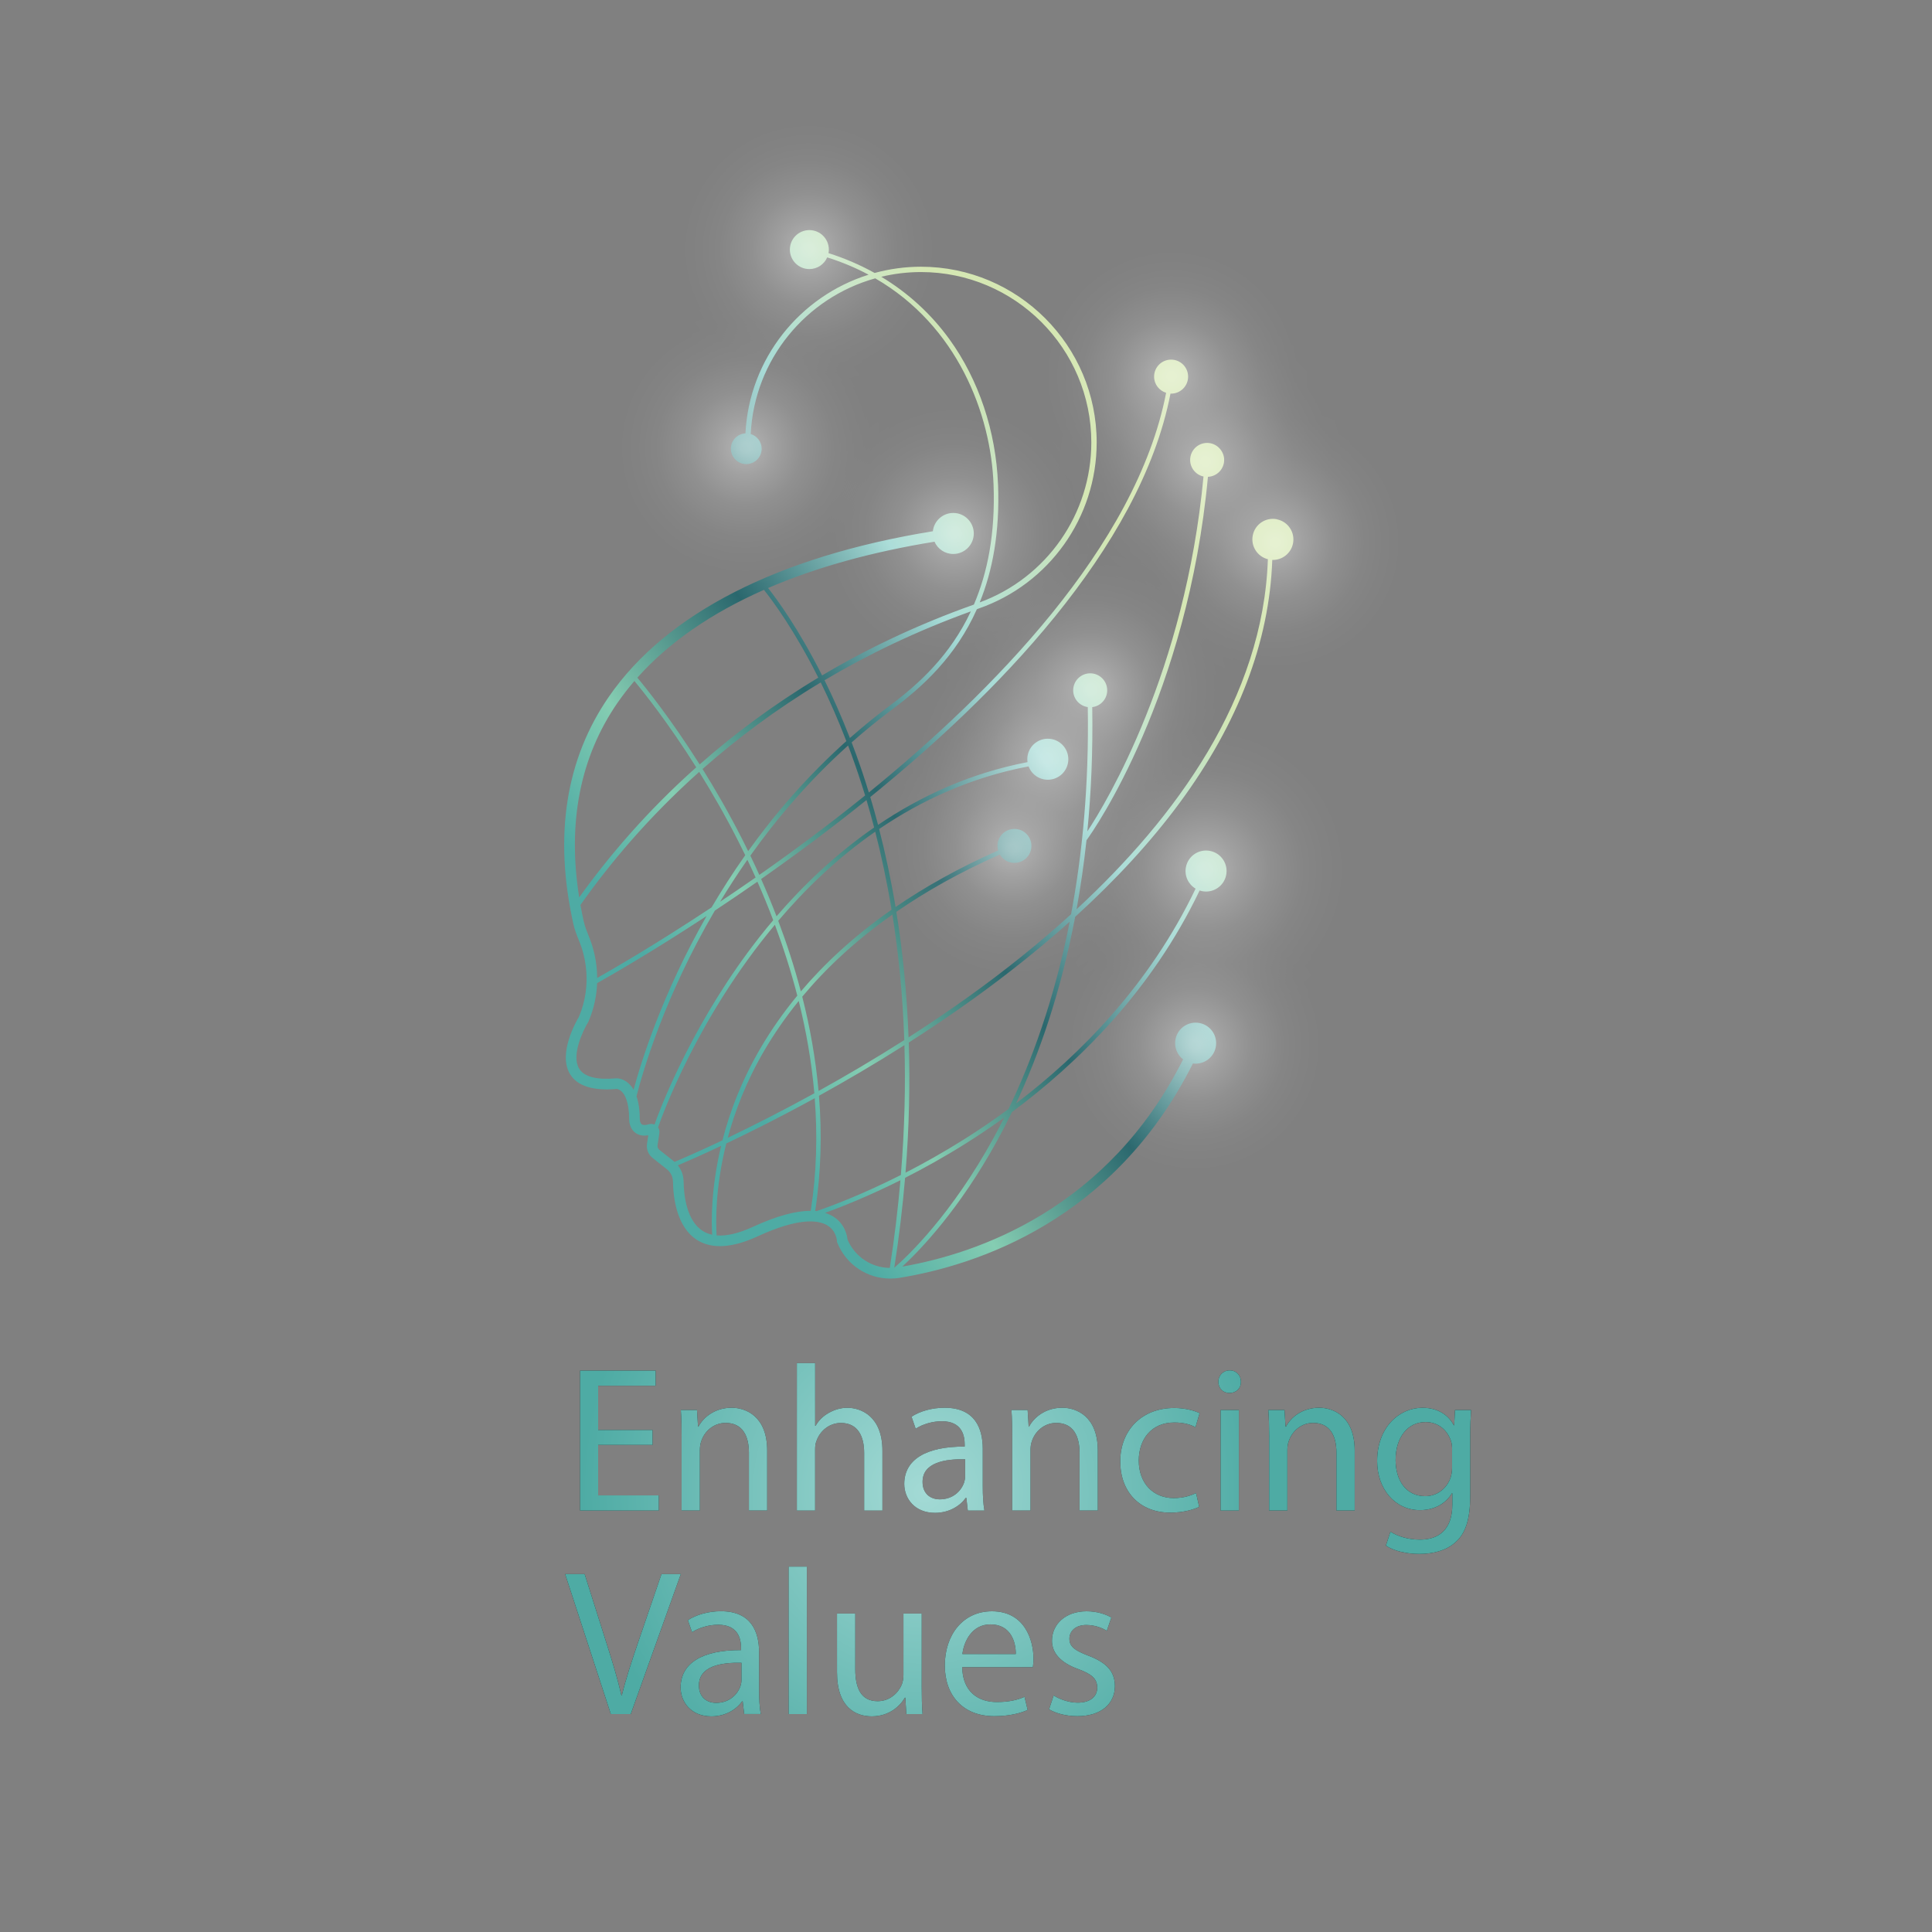 <?xml version="1.0" encoding="UTF-8"?>
<svg xmlns="http://www.w3.org/2000/svg" xmlns:xlink="http://www.w3.org/1999/xlink" viewBox="0 0 566.93 566.93">
  <rect x="0" y="0" width="566.93" height="566.93" fill="#808080" stroke="none"/>
  <defs>
    <radialGradient id="radial-gradient" cx="271.25" cy="437.86" fx="271.25" fy="437.86" r="100.65" gradientUnits="userSpaceOnUse">
      <stop offset="0" stop-color="#a3dad5"/>
      <stop offset="1" stop-color="#4eaba4"/>
    </radialGradient>
    <linearGradient id="linear-gradient" x1="343.95" y1="162.01" x2="169.53" y2="285.94" gradientUnits="userSpaceOnUse">
      <stop offset=".05" stop-color="#d5e7b3"/>
      <stop offset=".31" stop-color="#a2d9d4"/>
      <stop offset=".52" stop-color="#2a676d"/>
      <stop offset=".75" stop-color="#85cdb2"/>
      <stop offset=".91" stop-color="#4eaba4"/>
    </linearGradient>
    <radialGradient id="radial-gradient-2" cx="218.69" cy="131.35" fx="218.69" fy="131.35" r="44.13" gradientUnits="userSpaceOnUse">
      <stop offset=".03" stop-color="#fff"/>
      <stop offset=".1" stop-color="#fff" stop-opacity=".83"/>
      <stop offset=".19" stop-color="#fff" stop-opacity=".64"/>
      <stop offset=".29" stop-color="#fff" stop-opacity=".47"/>
      <stop offset=".38" stop-color="#fff" stop-opacity=".32"/>
      <stop offset=".49" stop-color="#fff" stop-opacity=".21"/>
      <stop offset=".59" stop-color="#fff" stop-opacity=".11"/>
      <stop offset=".71" stop-color="#fff" stop-opacity=".05"/>
      <stop offset=".83" stop-color="#fff" stop-opacity=".01"/>
      <stop offset="1" stop-color="#fff" stop-opacity="0"/>
    </radialGradient>
    <radialGradient id="radial-gradient-3" cx="237.33" cy="73.13" fx="237.33" fy="73.13" r="44.13" xlink:href="#radial-gradient-2"/>
    <radialGradient id="radial-gradient-4" cx="343.8" cy="110.41" fx="343.8" fy="110.41" r="44.13" xlink:href="#radial-gradient-2"/>
    <radialGradient id="radial-gradient-5" cx="353.77" cy="135.43" fx="353.77" fy="135.43" r="44.13" xlink:href="#radial-gradient-2"/>
    <radialGradient id="radial-gradient-6" cx="374.19" cy="159.14" fx="374.19" fy="159.14" r="44.13" xlink:href="#radial-gradient-2"/>
    <radialGradient id="radial-gradient-7" cx="279.98" cy="156.58" fx="279.98" fy="156.58" xlink:href="#radial-gradient-2"/>
    <radialGradient id="radial-gradient-8" cx="320.24" cy="202.29" fx="320.24" fy="202.29" xlink:href="#radial-gradient-2"/>
    <radialGradient id="radial-gradient-9" cx="307.34" cy="222.62" fx="307.34" fy="222.62" r="44.13" xlink:href="#radial-gradient-2"/>
    <radialGradient id="radial-gradient-10" cx="297.1" cy="248.98" fx="297.1" fy="248.98" r="44.13" xlink:href="#radial-gradient-2"/>
    <radialGradient id="radial-gradient-11" cx="353.77" cy="255.11" fx="353.77" fy="255.11" r="48.73" xlink:href="#radial-gradient-2"/>
    <radialGradient id="radial-gradient-12" cx="350.72" cy="306.67" fx="350.72" fy="306.67" r="44.13" xlink:href="#radial-gradient-2"/>
  </defs>
  <g isolation="isolate">
    <g id="Layer_3" data-name="Layer 3">
      <g>
        <g>
          <g>
            <path d="m191.49,424h-15.97v14.81h17.8v4.45h-23.1v-41.08h22.18v4.45h-16.88v12.98h15.97v4.39Z" fill="#231f20"/>
            <path d="m200.02,421.74c0-3.05-.06-5.55-.24-7.98h4.75l.3,4.88h.12c1.46-2.8,4.88-5.55,9.75-5.55,4.08,0,10.42,2.44,10.42,12.55v17.61h-5.36v-17c0-4.75-1.77-8.71-6.83-8.71-3.54,0-6.28,2.5-7.19,5.48-.24.67-.37,1.58-.37,2.5v17.73h-5.36v-21.51Z" fill="#231f20"/>
            <path d="m233.84,399.99h5.36v18.41h.12c.85-1.52,2.19-2.87,3.84-3.78,1.58-.91,3.47-1.52,5.48-1.52,3.96,0,10.3,2.44,10.3,12.62v17.55h-5.36v-16.94c0-4.75-1.77-8.78-6.83-8.78-3.47,0-6.22,2.44-7.19,5.36-.3.73-.37,1.52-.37,2.56v17.79h-5.36v-43.27Z" fill="#231f20"/>
            <path d="m284,443.26l-.43-3.72h-.18c-1.64,2.32-4.81,4.39-9.02,4.39-5.97,0-9.02-4.21-9.02-8.47,0-7.13,6.34-11.03,17.73-10.97v-.61c0-2.44-.67-6.83-6.7-6.83-2.74,0-5.61.85-7.68,2.19l-1.22-3.53c2.44-1.58,5.97-2.62,9.69-2.62,9.02,0,11.21,6.16,11.21,12.07v11.03c0,2.56.12,5.06.49,7.07h-4.88Zm-.79-15.05c-5.85-.12-12.49.91-12.49,6.64,0,3.47,2.32,5.12,5.06,5.12,3.84,0,6.28-2.44,7.13-4.94.18-.55.3-1.16.3-1.71v-5.12Z" fill="#231f20"/>
            <path d="m297.04,421.74c0-3.05-.06-5.55-.24-7.98h4.75l.3,4.88h.12c1.46-2.8,4.88-5.55,9.75-5.55,4.08,0,10.42,2.44,10.42,12.55v17.61h-5.36v-17c0-4.75-1.77-8.71-6.83-8.71-3.54,0-6.28,2.5-7.19,5.48-.24.67-.37,1.58-.37,2.5v17.73h-5.36v-21.51Z" fill="#231f20"/>
            <path d="m351.89,442.16c-1.4.73-4.51,1.71-8.47,1.71-8.9,0-14.69-6.03-14.69-15.05s6.22-15.66,15.85-15.66c3.17,0,5.97.79,7.44,1.52l-1.22,4.14c-1.28-.73-3.29-1.4-6.22-1.4-6.76,0-10.42,5-10.42,11.15,0,6.83,4.39,11.03,10.24,11.03,3.05,0,5.06-.79,6.58-1.46l.91,4.02Z" fill="#231f20"/>
            <path d="m364.14,405.47c.06,1.83-1.28,3.29-3.41,3.29-1.89,0-3.23-1.46-3.23-3.29s1.4-3.35,3.35-3.35,3.29,1.46,3.29,3.35Zm-5.97,37.79v-29.5h5.36v29.5h-5.36Z" fill="#231f20"/>
            <path d="m372.42,421.74c0-3.05-.06-5.55-.24-7.98h4.75l.3,4.88h.12c1.46-2.8,4.88-5.55,9.75-5.55,4.08,0,10.42,2.44,10.42,12.55v17.61h-5.36v-17c0-4.75-1.77-8.71-6.83-8.71-3.54,0-6.28,2.5-7.19,5.48-.24.67-.37,1.58-.37,2.5v17.73h-5.36v-21.51Z" fill="#231f20"/>
            <path d="m431.66,413.76c-.12,2.13-.24,4.51-.24,8.11v17.12c0,6.76-1.34,10.91-4.21,13.47-2.86,2.68-7.01,3.53-10.73,3.53s-7.44-.85-9.81-2.44l1.34-4.08c1.95,1.22,5,2.32,8.65,2.32,5.49,0,9.51-2.86,9.51-10.3v-3.29h-.12c-1.65,2.74-4.81,4.94-9.39,4.94-7.31,0-12.55-6.22-12.55-14.38,0-10,6.52-15.66,13.29-15.66,5.12,0,7.92,2.68,9.2,5.12h.12l.24-4.45h4.69Zm-5.55,11.64c0-.91-.06-1.71-.3-2.44-.97-3.11-3.6-5.67-7.5-5.67-5.12,0-8.78,4.33-8.78,11.15,0,5.79,2.92,10.6,8.71,10.6,3.29,0,6.28-2.07,7.43-5.48.3-.91.43-1.95.43-2.86v-5.3Z" fill="#231f20"/>
            <path d="m179.24,502.98l-13.41-41.08h5.73l6.4,20.23c1.77,5.55,3.29,10.54,4.39,15.36h.12c1.16-4.75,2.86-9.93,4.69-15.3l6.95-20.29h5.67l-14.69,41.08h-5.85Z" fill="#231f20"/>
            <path d="m218.37,502.98l-.43-3.72h-.18c-1.64,2.32-4.81,4.39-9.02,4.39-5.97,0-9.02-4.21-9.02-8.47,0-7.13,6.34-11.03,17.73-10.97v-.61c0-2.44-.67-6.83-6.7-6.83-2.74,0-5.61.85-7.68,2.19l-1.22-3.54c2.44-1.58,5.97-2.62,9.69-2.62,9.02,0,11.21,6.16,11.21,12.07v11.03c0,2.56.12,5.06.49,7.07h-4.88Zm-.79-15.05c-5.85-.12-12.49.91-12.49,6.64,0,3.47,2.32,5.12,5.06,5.12,3.84,0,6.28-2.44,7.13-4.94.18-.55.3-1.16.3-1.71v-5.12Z" fill="#231f20"/>
            <path d="m231.41,459.71h5.36v43.27h-5.36v-43.27Z" fill="#231f20"/>
            <path d="m270.47,494.94c0,3.05.06,5.73.24,8.04h-4.75l-.3-4.81h-.12c-1.4,2.38-4.51,5.48-9.75,5.48-4.63,0-10.18-2.56-10.18-12.92v-17.25h5.36v16.33c0,5.61,1.71,9.39,6.58,9.39,3.6,0,6.09-2.5,7.07-4.88.3-.79.49-1.77.49-2.74v-18.1h5.36v21.45Z" fill="#231f20"/>
            <path d="m282.35,489.21c.12,7.25,4.75,10.24,10.12,10.24,3.84,0,6.16-.67,8.17-1.52l.92,3.84c-1.89.85-5.12,1.83-9.81,1.83-9.08,0-14.5-5.97-14.5-14.87s5.24-15.91,13.83-15.91c9.63,0,12.19,8.47,12.19,13.9,0,1.1-.12,1.95-.18,2.5h-20.72Zm15.72-3.84c.06-3.41-1.4-8.71-7.43-8.71-5.42,0-7.8,5-8.23,8.71h15.66Z" fill="#231f20"/>
            <path d="m309.17,497.5c1.58,1.04,4.39,2.13,7.07,2.13,3.9,0,5.73-1.95,5.73-4.39,0-2.56-1.52-3.96-5.48-5.42-5.3-1.89-7.8-4.81-7.8-8.35,0-4.75,3.84-8.65,10.18-8.65,2.99,0,5.61.85,7.25,1.83l-1.34,3.9c-1.16-.73-3.29-1.71-6.03-1.71-3.17,0-4.94,1.83-4.94,4.02,0,2.44,1.77,3.53,5.61,5,5.12,1.95,7.74,4.51,7.74,8.9,0,5.18-4.02,8.84-11.03,8.84-3.23,0-6.22-.79-8.29-2.01l1.34-4.08Z" fill="#231f20"/>
          </g>
          <g>
            <path d="m191.49,424h-15.97v14.81h17.8v4.45h-23.1v-41.08h22.18v4.45h-16.88v12.98h15.97v4.39Z" fill="url(#radial-gradient)"/>
            <path d="m200.02,421.74c0-3.05-.06-5.55-.24-7.98h4.75l.3,4.88h.12c1.46-2.8,4.88-5.55,9.75-5.55,4.08,0,10.42,2.44,10.42,12.55v17.61h-5.36v-17c0-4.75-1.77-8.71-6.83-8.71-3.54,0-6.28,2.5-7.19,5.48-.24.67-.37,1.58-.37,2.5v17.73h-5.36v-21.51Z" fill="url(#radial-gradient)"/>
            <path d="m233.84,399.99h5.36v18.41h.12c.85-1.52,2.19-2.87,3.84-3.78,1.58-.91,3.47-1.52,5.48-1.52,3.96,0,10.3,2.44,10.3,12.62v17.55h-5.36v-16.94c0-4.75-1.77-8.78-6.83-8.78-3.47,0-6.22,2.44-7.19,5.36-.3.73-.37,1.52-.37,2.56v17.79h-5.36v-43.27Z" fill="url(#radial-gradient)"/>
            <path d="m284,443.26l-.43-3.72h-.18c-1.64,2.32-4.81,4.39-9.02,4.39-5.97,0-9.02-4.21-9.02-8.47,0-7.13,6.34-11.03,17.73-10.97v-.61c0-2.44-.67-6.83-6.7-6.83-2.74,0-5.61.85-7.68,2.19l-1.22-3.53c2.44-1.58,5.97-2.62,9.69-2.62,9.02,0,11.21,6.16,11.21,12.07v11.03c0,2.56.12,5.06.49,7.07h-4.88Zm-.79-15.05c-5.85-.12-12.49.91-12.49,6.64,0,3.47,2.32,5.12,5.06,5.12,3.84,0,6.28-2.44,7.13-4.94.18-.55.3-1.16.3-1.71v-5.12Z" fill="url(#radial-gradient)"/>
            <path d="m297.04,421.74c0-3.05-.06-5.55-.24-7.98h4.75l.3,4.88h.12c1.46-2.8,4.88-5.55,9.75-5.55,4.08,0,10.42,2.44,10.42,12.55v17.61h-5.36v-17c0-4.75-1.77-8.71-6.83-8.71-3.54,0-6.28,2.5-7.19,5.48-.24.67-.37,1.58-.37,2.5v17.73h-5.36v-21.51Z" fill="url(#radial-gradient)"/>
            <path d="m351.89,442.16c-1.4.73-4.51,1.71-8.47,1.71-8.9,0-14.69-6.03-14.69-15.05s6.22-15.66,15.85-15.66c3.17,0,5.97.79,7.44,1.52l-1.22,4.14c-1.28-.73-3.29-1.4-6.22-1.4-6.76,0-10.42,5-10.42,11.15,0,6.83,4.39,11.03,10.24,11.03,3.05,0,5.06-.79,6.58-1.46l.91,4.02Z" fill="url(#radial-gradient)"/>
            <path d="m364.14,405.47c.06,1.83-1.28,3.29-3.41,3.29-1.89,0-3.23-1.46-3.23-3.29s1.4-3.35,3.35-3.35,3.29,1.46,3.29,3.35Zm-5.97,37.79v-29.5h5.36v29.5h-5.36Z" fill="url(#radial-gradient)"/>
            <path d="m372.42,421.74c0-3.05-.06-5.55-.24-7.98h4.75l.3,4.88h.12c1.46-2.8,4.88-5.55,9.75-5.55,4.08,0,10.42,2.44,10.42,12.55v17.61h-5.36v-17c0-4.75-1.77-8.71-6.83-8.71-3.54,0-6.28,2.5-7.19,5.48-.24.67-.37,1.58-.37,2.5v17.73h-5.36v-21.51Z" fill="url(#radial-gradient)"/>
            <path d="m431.66,413.76c-.12,2.13-.24,4.51-.24,8.11v17.12c0,6.76-1.34,10.91-4.21,13.47-2.86,2.68-7.01,3.53-10.73,3.53s-7.44-.85-9.81-2.44l1.34-4.08c1.95,1.22,5,2.32,8.65,2.32,5.49,0,9.51-2.86,9.51-10.3v-3.29h-.12c-1.65,2.74-4.81,4.94-9.39,4.94-7.31,0-12.55-6.22-12.55-14.38,0-10,6.52-15.66,13.29-15.66,5.12,0,7.92,2.68,9.2,5.12h.12l.24-4.45h4.69Zm-5.55,11.64c0-.91-.06-1.71-.3-2.44-.97-3.11-3.6-5.67-7.5-5.67-5.12,0-8.78,4.33-8.78,11.15,0,5.79,2.92,10.6,8.71,10.6,3.29,0,6.28-2.07,7.43-5.48.3-.91.43-1.95.43-2.86v-5.3Z" fill="url(#radial-gradient)"/>
            <path d="m179.24,502.98l-13.41-41.08h5.73l6.4,20.23c1.77,5.55,3.29,10.54,4.39,15.36h.12c1.16-4.75,2.86-9.93,4.69-15.3l6.95-20.29h5.67l-14.69,41.08h-5.85Z" fill="url(#radial-gradient)"/>
            <path d="m218.37,502.98l-.43-3.72h-.18c-1.64,2.32-4.81,4.39-9.02,4.39-5.97,0-9.02-4.21-9.02-8.47,0-7.13,6.34-11.03,17.73-10.97v-.61c0-2.44-.67-6.83-6.7-6.83-2.74,0-5.61.85-7.68,2.19l-1.22-3.54c2.44-1.58,5.97-2.62,9.69-2.62,9.02,0,11.21,6.16,11.21,12.07v11.03c0,2.56.12,5.06.49,7.07h-4.88Zm-.79-15.05c-5.85-.12-12.49.91-12.49,6.64,0,3.47,2.32,5.12,5.06,5.12,3.84,0,6.28-2.44,7.13-4.94.18-.55.3-1.16.3-1.71v-5.12Z" fill="url(#radial-gradient)"/>
            <path d="m231.41,459.71h5.36v43.27h-5.36v-43.27Z" fill="url(#radial-gradient)"/>
            <path d="m270.47,494.94c0,3.05.06,5.73.24,8.04h-4.75l-.3-4.81h-.12c-1.4,2.38-4.51,5.48-9.75,5.48-4.63,0-10.18-2.56-10.18-12.92v-17.25h5.36v16.33c0,5.61,1.71,9.39,6.58,9.39,3.6,0,6.09-2.5,7.07-4.88.3-.79.49-1.77.49-2.74v-18.1h5.36v21.45Z" fill="url(#radial-gradient)"/>
            <path d="m282.35,489.21c.12,7.25,4.75,10.24,10.12,10.24,3.84,0,6.16-.67,8.17-1.52l.92,3.84c-1.89.85-5.12,1.83-9.81,1.83-9.08,0-14.5-5.97-14.5-14.87s5.24-15.91,13.83-15.91c9.63,0,12.19,8.47,12.19,13.9,0,1.1-.12,1.95-.18,2.5h-20.72Zm15.72-3.84c.06-3.41-1.4-8.71-7.43-8.71-5.42,0-7.8,5-8.23,8.71h15.66Z" fill="url(#radial-gradient)"/>
            <path d="m309.17,497.5c1.58,1.04,4.39,2.13,7.07,2.13,3.9,0,5.73-1.95,5.73-4.39,0-2.56-1.52-3.96-5.48-5.42-5.3-1.89-7.8-4.81-7.8-8.35,0-4.75,3.84-8.65,10.18-8.65,2.99,0,5.61.85,7.25,1.83l-1.34,3.9c-1.16-.73-3.29-1.71-6.03-1.71-3.17,0-4.94,1.83-4.94,4.02,0,2.44,1.77,3.53,5.61,5,5.12,1.95,7.74,4.51,7.74,8.9,0,5.18-4.02,8.84-11.03,8.84-3.23,0-6.22-.79-8.29-2.01l1.34-4.08Z" fill="url(#radial-gradient)"/>
          </g>
        </g>
        <g>
          <path d="m374.71,152.37c-3.26-.66-6.44,1.45-7.09,4.71-.64,3.16,1.33,6.24,4.43,7.02-1.39,40.76-27.07,75.85-56.14,102.71,1.16-6.4,2.15-13.14,2.91-20.24,2.41-3.24,29.67-42.65,35.64-106.65,2.65-.12,4.76-2.29,4.76-4.96s-2.23-4.99-4.99-4.99-4.99,2.23-4.99,4.99c0,2.39,1.68,4.38,3.92,4.87-5.38,57.23-28.4,95.52-34.09,104.14,1.11-11.28,1.65-23.43,1.44-36.47,2.47-.3,4.39-2.38,4.39-4.93,0-2.75-2.23-4.99-4.99-4.99s-4.99,2.23-4.99,4.99c0,2.51,1.87,4.57,4.28,4.92.37,23.01-1.6,43.23-4.91,60.79-9.74,8.86-19.8,16.8-29.43,23.73-6.11,4.4-12.23,8.53-18.25,12.39-.49-13.39-1.79-25.67-3.59-36.83,8.62-5.95,18.65-11.64,30.38-16.81.69,1.17,1.85,2.06,3.29,2.35,2.7.54,5.33-1.2,5.87-3.9.54-2.7-1.2-5.33-3.9-5.87-2.7-.54-5.33,1.2-5.87,3.9-.16.8-.1,1.59.11,2.33-11.58,5.11-21.53,10.72-30.1,16.59-1.38-8.26-3.03-15.89-4.83-22.88,12.54-8.53,27.11-15.21,43.86-18.39.7,1.89,2.33,3.38,4.45,3.8,3.26.66,6.44-1.45,7.09-4.71.66-3.26-1.45-6.44-4.71-7.09s-6.44,1.45-7.09,4.71c-.14.69-.15,1.38-.05,2.04-16.84,3.24-31.43,10.01-43.86,18.41-.74-2.82-1.51-5.55-2.29-8.16,35.92-29.12,79.24-72.62,88.1-118.4.06,0,.12.02.18.02,2.75,0,4.99-2.23,4.99-4.99s-2.23-4.99-4.99-4.99-4.99,2.23-4.99,4.99c0,2.24,1.49,4.12,3.53,4.74-8.76,45.22-51.58,88.32-87.24,117.29-1.21-3.95-2.45-7.66-3.7-11.1-.44-1.22-.89-2.42-1.34-3.59,3.79-3.36,7.79-6.63,12.01-9.77,8.94-6.65,18.6-15.54,24.73-29.31.04-.01.08-.03.12-.05l.35-.14c20.75-7.18,34.69-26.77,34.69-48.75,0-28.44-23.13-51.57-51.57-51.57-4.7,0-9.26.65-13.59,1.83-4.23-2.36-8.75-4.3-13.53-5.82.06-.34.1-.68.1-1.04,0-3.16-2.56-5.72-5.72-5.72s-5.72,2.56-5.72,5.72,2.56,5.72,5.72,5.72c2.34,0,4.36-1.41,5.24-3.43,4.38,1.38,8.42,3.09,12.14,5.08-20.14,6.3-35.02,24.64-36.14,46.56-2.38.13-4.28,2.08-4.28,4.5s2.02,4.52,4.52,4.52,4.52-2.02,4.52-4.52c0-2.04-1.36-3.74-3.21-4.31,1.07-21.83,16.22-40.02,36.54-45.68,24.11,13.94,33.94,39.75,34.72,60.54.55,14.47-1.81,25.93-5.77,35.19-16.63,5.9-31.41,13-44.54,20.79-6.86-13.64-13.14-22.22-15.85-25.65,13.97-6.02,30.33-10.58,48.83-13.59.93,2.12,3.05,3.6,5.51,3.6,3.33,0,6.02-2.7,6.02-6.02s-2.7-6.02-6.02-6.02c-3.1,0-5.66,2.35-5.99,5.37-45.36,7.37-78.15,24.08-95.03,48.49-12.73,18.41-16.24,40.9-10.44,66.83.36,1.61.95,3.1,1.53,4.54.15.36.29.73.43,1.09,1.26,3.26,3.73,11.86-.35,21.55-.72,1.19-6.29,10.83-2.58,16.84,2.14,3.47,6.75,4.92,13.68,4.31.01,0,.69.04,1.43.73.83.78,2.22,2.89,2.22,8.32,0,.25.05,2.53,1.83,3.83,1,.74,2.27.98,3.78.72l-.38,2.52c-.23,1.56.39,3.14,1.63,4.12l4.2,3.33c1.11.88,1.77,2.19,1.79,3.59.07,4.79,1.09,13.39,7.09,17.17,4.32,2.72,10.28,2.36,17.72-1.06,12.15-5.6,17.87-4.83,20.52-3.21,2.64,1.62,2.78,4.45,2.79,4.56v.29s.12.27.12.27c2.63,6.43,8.78,10.47,15.52,10.47.91,0,1.83-.07,2.75-.22,22.5-3.68,62.94-16.75,86.06-62.9,3.12.42,6.07-1.64,6.7-4.77.66-3.26-1.45-6.44-4.71-7.09-3.26-.66-6.44,1.45-7.09,4.71-.47,2.32.47,4.59,2.22,5.95-22.1,43.91-60.31,56.96-82.4,60.81,5.19-4.79,16.71-16.7,27.84-36.94,1.43-2.6,2.89-5.41,4.34-8.41,19.33-14.33,40.99-35.54,55.07-65.02.23.08.46.14.7.19,3.26.66,6.44-1.45,7.09-4.71.66-3.26-1.45-6.44-4.71-7.09-3.26-.66-6.44,1.45-7.09,4.71-.52,2.58.69,5.09,2.83,6.36-13.49,28.23-34,48.84-52.68,63.02,6.58-14.06,13.05-32.22,17.34-54.75,12.05-10.96,22.32-22.14,30.67-33.46,17.21-23.33,26.33-47.28,27.17-71.27,2.88.09,5.49-1.9,6.08-4.82.66-3.26-1.45-6.44-4.71-7.09Zm-109.35,152.83c-8.77,5.58-17.29,10.58-25.16,14.94-.86-9.58-2.55-18.86-4.79-27.67,6.75-8.09,15.39-16.3,26.45-24.09,1.78,11.16,3.04,23.44,3.5,36.83Zm-1,39.59c-11.41,5.76-20.5,9.15-24.73,10.6-.14-.01-.27-.04-.42-.05,1.76-11.5,2-22.84,1.11-33.8,7.84-4.33,16.33-9.29,25.08-14.84.35,11.85.07,24.55-1.05,38.08Zm-25.4-23.97c-9.75,5.36-18.47,9.74-25.41,13.06,1.05-3.9,2.41-8.04,4.17-12.35,3.41-8.35,8.66-17.96,16.66-27.81,2.15,8.64,3.77,17.73,4.58,27.1Zm22.66-53.87c-11.08,7.74-19.78,15.91-26.62,23.97-1.91-7.26-4.17-14.2-6.63-20.72,7.97-9.37,17.42-18.47,28.46-26.15,1.79,7,3.43,14.63,4.79,22.9Zm-5.11-24.13c-11.34,7.84-20.86,17.02-28.64,26.05-1.46-3.8-2.98-7.44-4.52-10.93,9.77-6.84,20.3-14.63,30.9-23.17,0,0,0,0,.01-.01.77,2.58,1.52,5.27,2.25,8.06Zm-6.49-20.94c1.29,3.57,2.58,7.42,3.84,11.54-.14.11-.27.22-.41.33-10.51,8.47-20.94,16.19-30.63,22.98-.87-1.94-1.75-3.82-2.63-5.65,7.82-10.99,17.28-22.07,28.68-32.32.39,1.02.77,2.06,1.16,3.12Zm-28.29,35.61c-3.59,2.51-7.08,4.88-10.43,7.12,2.45-4.05,5.12-8.18,8.02-12.32.8,1.69,1.61,3.42,2.41,5.2Zm-2.19-7.73c-.6-1.23-1.2-2.44-1.79-3.61-3.84-7.56-7.81-14.44-11.59-20.5,9.96-8.79,21.45-17.44,34.68-25.4,2.49,5.07,5.05,10.81,7.52,17.22-11.44,10.24-20.95,21.3-28.82,32.29Zm73.32-107.6c-.59-15.59-5.66-30.73-14.26-42.61-5.41-7.46-12.16-13.63-20-18.34,3.74-.89,7.63-1.38,11.64-1.38,27.57,0,50,22.43,50,50,0,20.98-13.11,39.71-32.75,46.94,3.74-9.2,5.92-20.5,5.38-34.6Zm-7.97,37.24c-6.04,12.87-15.23,21.29-23.76,27.64-4.12,3.06-8.02,6.25-11.73,9.52-2.45-6.29-4.97-11.95-7.44-16.96,12.69-7.54,26.95-14.42,42.93-20.2Zm-60.72-6.32c2.54,3.18,8.94,11.8,15.96,25.77-13.28,7.97-24.82,16.64-34.82,25.46-8.49-13.44-15.84-22.54-18.28-25.45,9.16-10.29,21.66-18.94,37.14-25.77Zm-42.89,33.05c1.5-2.16,3.13-4.26,4.88-6.3,2.54,3.05,9.8,12.08,18.15,25.33-14.62,13.03-25.87,26.34-34.35,38.18-3.5-22.03.28-41.26,11.31-57.21Zm-9.96,64.38c-.37-1.67-.7-3.32-.99-4.96,8.48-12.02,19.87-25.67,34.84-39.04,3.73,5.99,7.65,12.79,11.44,20.25.69,1.36,1.38,2.76,2.08,4.19-3.64,5.16-6.92,10.3-9.88,15.31-16.34,10.82-28.96,18.11-33.56,20.71-.05-5.13-1.29-9.19-2.1-11.28-.15-.38-.29-.75-.44-1.13-.55-1.39-1.08-2.71-1.38-4.07Zm13.23,47.48c-1.75-1.64-3.56-1.58-3.8-1.56-5.69.5-9.32-.45-10.79-2.83-2.38-3.85,1.1-11.18,2.64-13.68l.11-.21c1.69-3.98,2.38-7.8,2.51-11.22,3.8-2.13,15.97-9.09,32.12-19.69-13.12,22.98-19.29,43.07-21.41,50.97-.4-.69-.86-1.28-1.39-1.77Zm5.9,11.9c-.98.3-1.74.31-2.13.03-.45-.32-.56-1.1-.57-1.33,0-2.75-.33-5.05-.97-6.9,1.65-6.54,8-28.93,22.98-54.48,3.97-2.63,8.16-5.47,12.5-8.49,1.59,3.6,3.15,7.37,4.64,11.3-2.73,3.22-5.24,6.42-7.53,9.53-17.37,23.57-25.96,46.57-27.31,50.44-.51-.21-1.07-.26-1.61-.09Zm2.98,7.45c-.36-.29-.55-.75-.48-1.21l.54-3.63c.09-.6-.05-1.19-.38-1.67,0-.02.02-.03.02-.05h0s.01-.04.03-.09c.02-.05.03-.09.04-.13.98-2.86,11.41-31.97,34.19-59.2,2.44,6.55,4.69,13.51,6.57,20.8-8.45,10.23-13.93,20.23-17.47,28.89-1.94,4.75-3.4,9.31-4.49,13.57-7.03,3.33-12.01,5.47-14.07,6.33-.11-.09-.21-.19-.32-.28l-4.2-3.33Zm7.17,9.31c-.03-1.73-.63-3.37-1.69-4.7,2.19-.92,6.62-2.85,12.7-5.71-3.01,12.54-2.86,22.25-2.63,26.08-1-.22-1.92-.58-2.74-1.09-4.76-3-5.58-10.42-5.64-14.58Zm20.4,13.33c-4.21,1.94-7.79,2.78-10.71,2.54-.24-3.61-.48-13.78,2.83-26.98,6.99-3.32,15.91-7.77,25.95-13.28.83,10.72.58,21.81-1.16,33.05-4.45-.02-10.1,1.54-16.91,4.67Zm27.7,3.77c-.11-1.1-.72-4.61-4.19-6.77-.73-.45-1.53-.8-2.4-1.07,4.69-1.7,12.57-4.81,22.12-9.58-.72,8.27-1.74,16.85-3.13,25.73-5.35-.06-10.23-3.24-12.4-8.31Zm42.8-29.73c-12.3,22.39-25.04,34.48-29.07,37.98,0,0,0,0-.01,0,1.42-9.11,2.46-17.9,3.17-26.37,5.56-2.83,11.65-6.21,17.99-10.2,3.54-2.23,7.26-4.72,11.1-7.48-1.07,2.12-2.13,4.15-3.17,6.06Zm4.41-8.57c-4.5,3.33-8.88,6.28-12.99,8.87-6.04,3.8-11.86,7.05-17.2,9.8,1.09-13.58,1.34-26.32.96-38.2,6.23-3.98,12.59-8.26,18.94-12.82,10.29-7.4,19.72-14.96,28.28-22.63-4.5,22.84-11.25,41.07-17.98,54.99Z" fill="url(#linear-gradient)"/>
          <g opacity=".4">
            <circle cx="218.69" cy="131.35" r="48.73" fill="url(#radial-gradient-2)" mix-blend-mode="color-dodge"/>
            <circle cx="237.33" cy="73.13" r="48.73" fill="url(#radial-gradient-3)" mix-blend-mode="color-dodge"/>
            <circle cx="343.8" cy="110.41" r="48.73" fill="url(#radial-gradient-4)" mix-blend-mode="color-dodge"/>
            <circle cx="353.77" cy="135.43" r="48.73" fill="url(#radial-gradient-5)" mix-blend-mode="color-dodge"/>
            <circle cx="374.19" cy="159.14" r="48.73" fill="url(#radial-gradient-6)" mix-blend-mode="color-dodge"/>
            <circle cx="279.98" cy="156.58" r="48.73" fill="url(#radial-gradient-7)" mix-blend-mode="color-dodge"/>
            <circle cx="320.24" cy="202.29" r="48.73" fill="url(#radial-gradient-8)" mix-blend-mode="color-dodge"/>
            <circle cx="307.34" cy="222.62" r="48.73" fill="url(#radial-gradient-9)" mix-blend-mode="color-dodge"/>
            <circle cx="297.1" cy="248.98" r="48.73" fill="url(#radial-gradient-10)" mix-blend-mode="color-dodge"/>
            <circle cx="353.77" cy="255.11" r="48.73" fill="url(#radial-gradient-11)" mix-blend-mode="color-dodge"/>
            <circle cx="350.72" cy="306.67" r="48.73" fill="url(#radial-gradient-12)" mix-blend-mode="color-dodge"/>
          </g>
        </g>
      </g>
    </g>
  </g>
</svg>